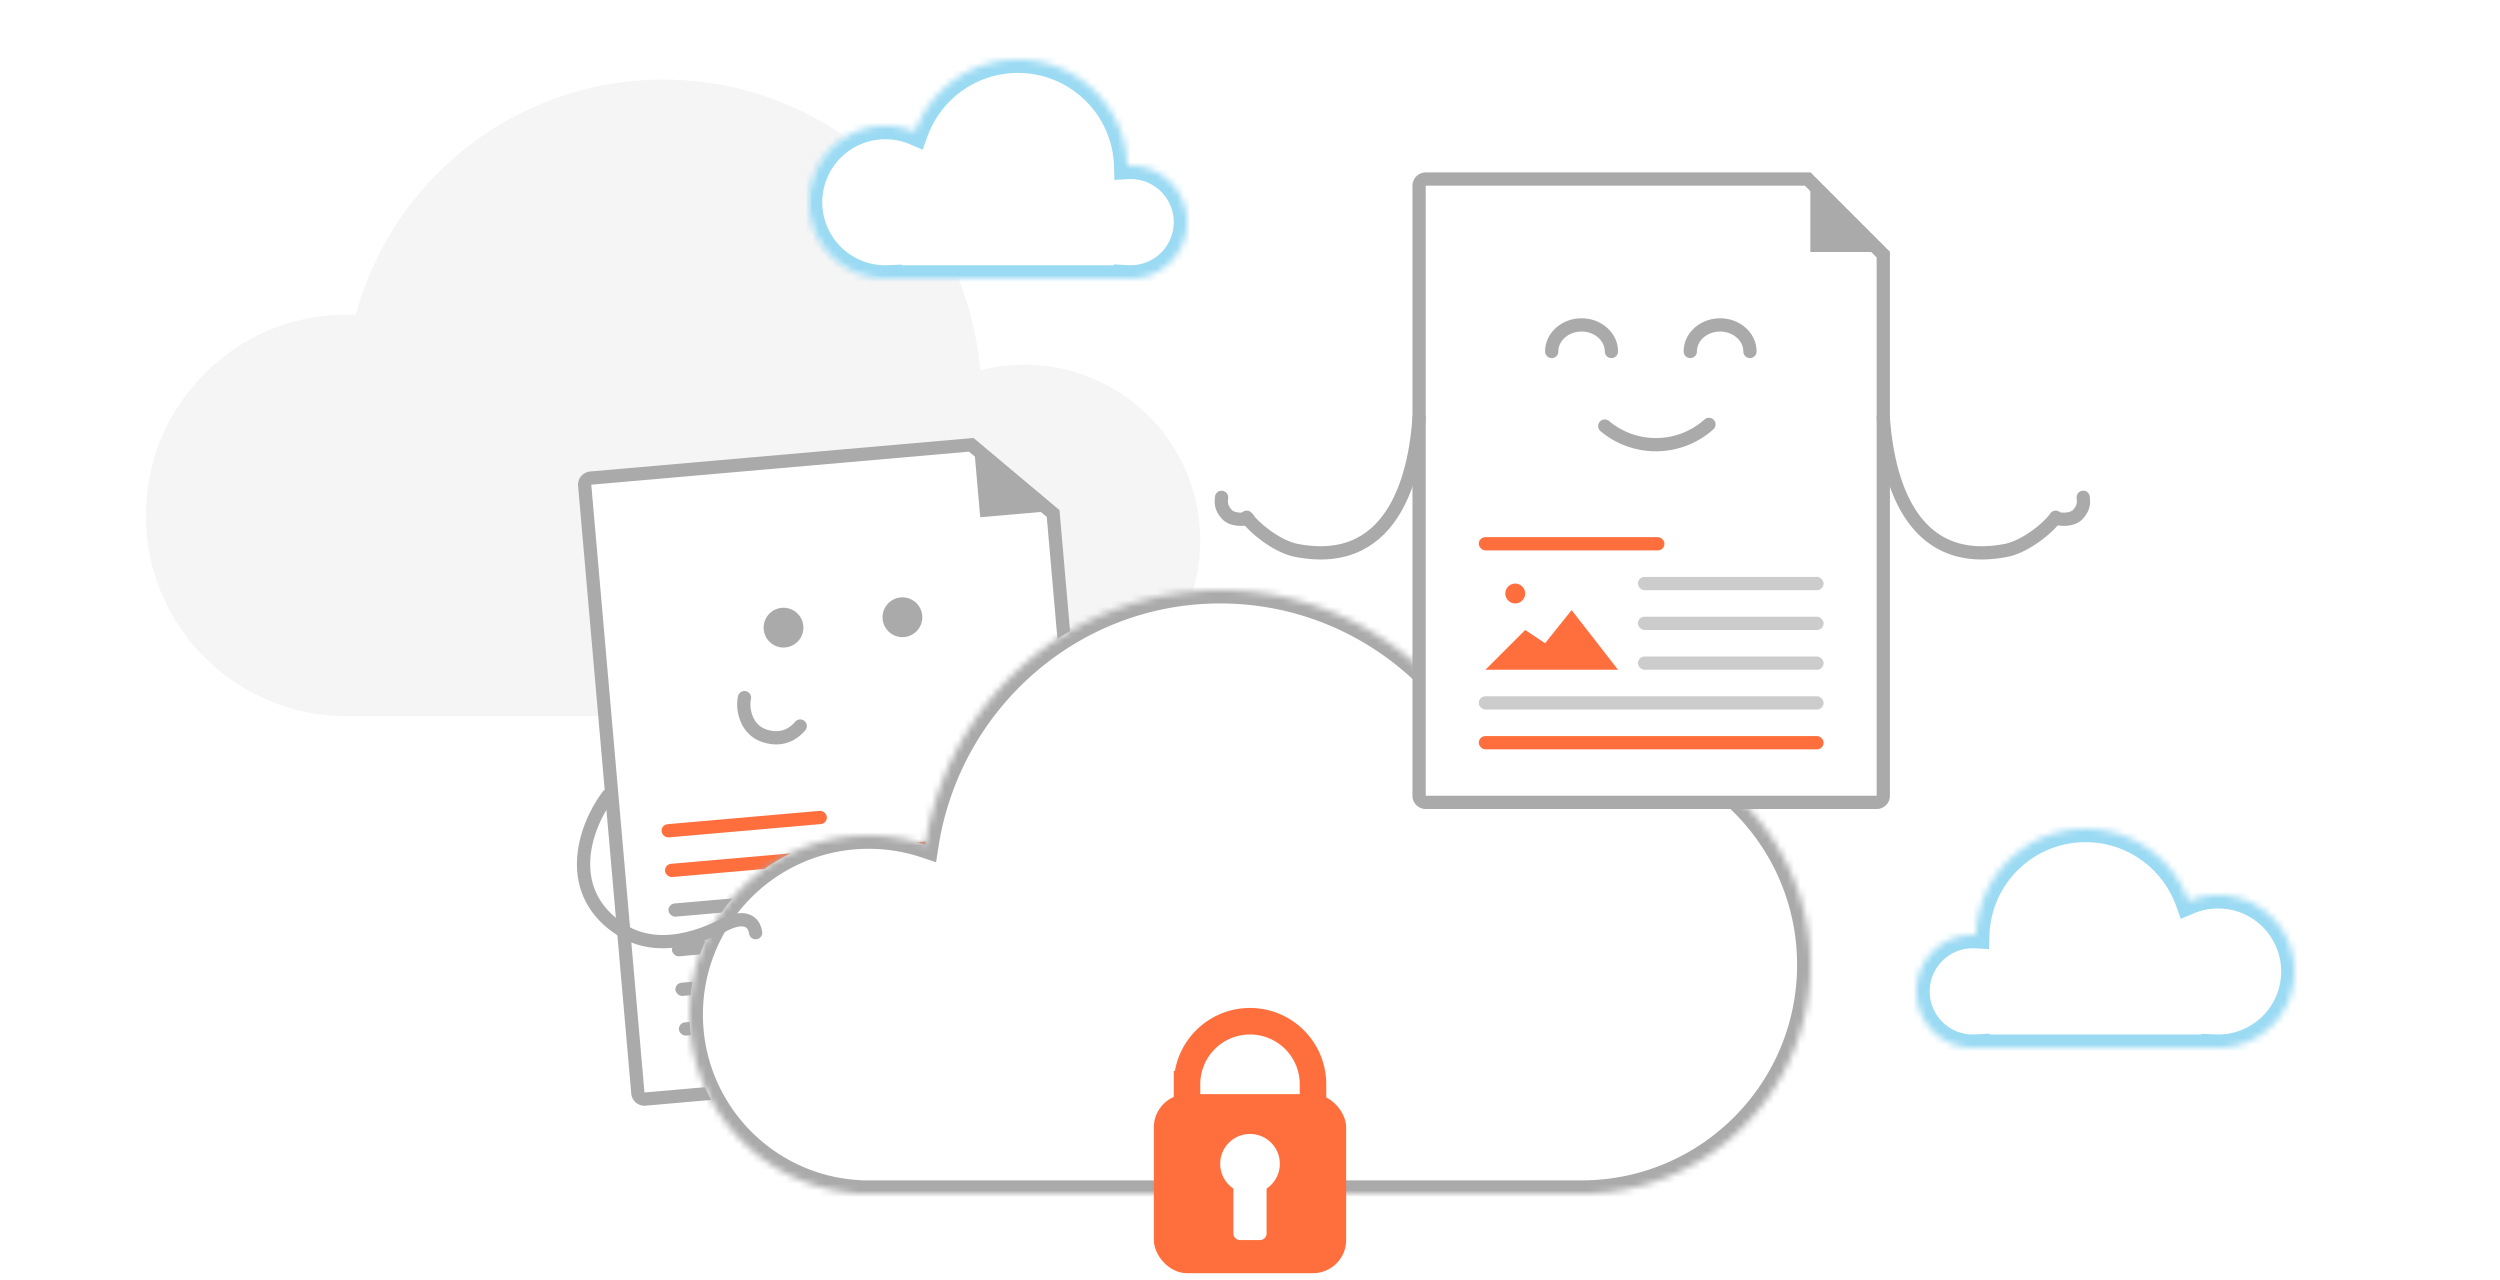 <svg width="377" height="193" viewBox="0 0 377 193" fill="none" xmlns="http://www.w3.org/2000/svg">
    <path fill-rule="evenodd" clip-rule="evenodd" d="M154.5 108H52v-.001c-16.594-.147-30-13.644-30-30.273 0-16.72 13.554-30.274 30.274-30.274.46 0 .919.01 1.374.03C59.155 27.044 77.822 12 100 12c25.111 0 45.718 19.282 47.823 43.848A26.546 26.546 0 0 1 154.5 55c14.636 0 26.5 11.865 26.5 26.5 0 14.469-11.595 26.229-26 26.495V108h-.5Z" fill="#F5F5F5"/>
    <mask id="a" fill="#fff">
        <path fill-rule="evenodd" clip-rule="evenodd" d="M334 157.989c.166.007.332.011.5.011 6.351 0 11.5-5.149 11.5-11.5s-5.149-11.5-11.5-11.5a11.45 11.45 0 0 0-4.474.903C327.734 129.545 321.648 125 314.5 125c-8.95 0-16.236 7.127-16.493 16.015a8.5 8.5 0 1 0-.007 16.971V158h36v-.011Z"/>
    </mask>
    <path fill-rule="evenodd" clip-rule="evenodd" d="M334 157.989c.166.007.332.011.5.011 6.351 0 11.5-5.149 11.5-11.5s-5.149-11.5-11.5-11.5a11.45 11.45 0 0 0-4.474.903C327.734 129.545 321.648 125 314.5 125c-8.95 0-16.236 7.127-16.493 16.015a8.5 8.5 0 1 0-.007 16.971V158h36v-.011Z" fill="#fff"/>
    <path d="M334 157.989h-2v-2.087l2.085.089-.085 1.998Zm-3.974-22.086.779 1.842-1.944.822-.716-1.986 1.881-.678Zm-32.019 5.112 1.999.058-.059 2.059-2.057-.121.117-1.996ZM298 157.986l-.116-1.997 2.116-.123v2.12h-2Zm0 .014v2h-2v-2h2Zm36 0h2v2h-2v-2Zm.085-2.009c.138.006.276.009.415.009v4c-.196 0-.391-.004-.585-.013l.17-3.996Zm.415.009a9.5 9.5 0 0 0 9.5-9.5h4c0 7.456-6.044 13.5-13.5 13.5v-4Zm9.5-9.5a9.5 9.5 0 0 0-9.5-9.5v-4c7.456 0 13.5 6.044 13.5 13.5h-4Zm-9.5-9.5a9.46 9.46 0 0 0-3.695.745l-1.557-3.685A13.47 13.47 0 0 1 334.5 133v4Zm-6.355-.419c-2.016-5.59-7.367-9.581-13.645-9.581v-4c8.017 0 14.839 5.099 17.408 12.224l-3.763 1.357ZM314.5 127c-7.865 0-14.268 6.263-14.494 14.073l-3.998-.116C296.296 130.99 304.464 123 314.5 123v4Zm-16.61 16.011a7.195 7.195 0 0 0-.39-.011v-4c.209 0 .418.006.624.018l-.234 3.993Zm-.39-.011a6.5 6.5 0 0 0-6.5 6.5h-4c0-5.799 4.701-10.5 10.5-10.5v4Zm-6.5 6.5a6.5 6.5 0 0 0 6.5 6.5v4c-5.799 0-10.5-4.701-10.5-10.5h4Zm6.5 6.5c.129 0 .257-.004.384-.011l.232 3.993c-.204.012-.41.018-.616.018v-4Zm2.5 1.986V158h-4v-.014h4ZM298 156h16.5v4H298v-4Zm16.5 0H334v4h-19.5v-4Zm17.5 2v-.011h4V158h-4Z" fill="#9ADAF3" mask="url(#a)"/>
    <mask id="b" fill="#fff">
        <path fill-rule="evenodd" clip-rule="evenodd" d="M134 41.99c-.166.006-.332.01-.5.01-6.351 0-11.5-5.149-11.5-11.5S127.149 19 133.5 19c1.587 0 3.099.321 4.474.903C140.266 13.545 146.352 9 153.5 9c8.95 0 16.236 7.127 16.493 16.015a8.5 8.5 0 1 1 .007 16.97V42h-36v-.01Z"/>
    </mask>
    <path fill-rule="evenodd" clip-rule="evenodd" d="M134 41.99c-.166.006-.332.01-.5.01-6.351 0-11.5-5.149-11.5-11.5S127.149 19 133.5 19c1.587 0 3.099.321 4.474.903C140.266 13.545 146.352 9 153.5 9c8.95 0 16.236 7.127 16.493 16.015a8.5 8.5 0 1 1 .007 16.97V42h-36v-.01Z" fill="#fff"/>
    <path d="M134 41.99h2v-2.088l-2.085.09.085 1.997Zm3.974-22.087-.779 1.842 1.944.822.716-1.986-1.881-.678Zm32.019 5.112-1.999.058.059 2.06 2.057-.122-.117-1.996Zm.007 16.97.116-1.996-2.116-.123v2.12h2Zm0 .015v2h2v-2h-2Zm-36 0h-2v2h2v-2Zm-.085-2.009a9.87 9.87 0 0 1-.415.009v4c.196 0 .391-.004.585-.013l-.17-3.996ZM133.5 40a9.5 9.5 0 0 1-9.5-9.5h-4c0 7.456 6.044 13.5 13.5 13.5v-4Zm-9.5-9.5a9.5 9.5 0 0 1 9.5-9.5v-4c-7.456 0-13.5 6.044-13.5 13.5h4Zm9.5-9.5a9.46 9.46 0 0 1 3.695.745l1.557-3.685A13.462 13.462 0 0 0 133.5 17v4Zm6.355-.419C141.871 14.991 147.222 11 153.5 11V7c-8.017 0-14.839 5.099-17.408 12.224l3.763 1.357ZM153.5 11c7.865 0 14.268 6.263 14.494 14.073l3.998-.116C171.704 14.99 163.536 7 153.5 7v4Zm16.61 16.011c.129-.007.259-.011.39-.011v-4c-.209 0-.418.006-.624.018l.234 3.993Zm.39-.011a6.5 6.5 0 0 1 6.5 6.5h4c0-5.799-4.701-10.5-10.5-10.5v4Zm6.5 6.5a6.5 6.5 0 0 1-6.5 6.5v4c5.799 0 10.5-4.701 10.5-10.5h-4Zm-6.5 6.5a6.6 6.6 0 0 1-.384-.011l-.232 3.993c.204.012.41.018.616.018v-4Zm-2.5 1.986V42h4v-.014h-4ZM170 40h-16.5v4H170v-4Zm-16.5 0H134v4h19.5v-4ZM136 42v-.01h-4V42h4Z" fill="#9ADAF3" mask="url(#b)"/>
    <path d="M88.17 73.18a1 1 0 0 1 .91-1.083l57.366-5.019 12.366 10.376 7.11 81.275a.999.999 0 0 1-.909 1.084l-67.74 5.926a.999.999 0 0 1-1.084-.909L88.17 73.18Z" fill="#fff" stroke="#AAA" stroke-width="2"/>
    <rect x="102.29" y="154.258" width="52" height="2" rx="1" transform="rotate(-5 102.29 154.258)" fill="#AAA"/>
    <rect x="101.768" y="148.281" width="52" height="2" rx="1" transform="rotate(-5 101.768 148.281)" fill="#AAA"/>
    <rect x="101.244" y="142.304" width="52" height="2" rx="1" transform="rotate(-5 101.244 142.304)" fill="#AAA"/>
    <rect x="100.722" y="136.327" width="52" height="2" rx="1" transform="rotate(-5 100.722 136.327)" fill="#AAA"/>
    <rect x="100.198" y="130.35" width="52" height="2" rx="1" transform="rotate(-5 100.198 130.35)" fill="#FF6F3D"/>
    <rect x="99.676" y="124.372" width="25.022" height="2" rx="1" transform="rotate(-5 99.676 124.372)" fill="#FF6F3D"/>
    <path d="m146.771 66.046 13.001 10.908L147.817 78l-1.046-11.954Z" fill="#AAA"/>
    <circle cx="118.155" cy="94.649" r="3" transform="rotate(-5 118.155 94.649)" fill="#AAA"/>
    <circle cx="136.087" cy="93.08" r="3" transform="rotate(-5 136.087 93.08)" fill="#AAA"/>
    <path d="M112.268 105.202c-.368 1.538.119 4.808 3.013 5.759 2.894.952 4.634-.572 5.392-1.475" stroke="#AAA" stroke-width="2" stroke-linecap="round"/>
    <mask id="c" fill="#fff">
        <path fill-rule="evenodd" clip-rule="evenodd" d="M131 180h108v-.004c18.823-.267 34-15.609 34-34.496 0-19.054-15.446-34.5-34.5-34.5a34.381 34.381 0 0 0-14.274 3.082C216.826 99.206 201.592 89 184 89c-22.458 0-41.073 16.634-44.452 38.381A26.975 26.975 0 0 0 131 126c-14.912 0-27 12.088-27 27 0 14.239 11.022 25.904 25 26.927V180h2Z"/>
    </mask>
    <path fill-rule="evenodd" clip-rule="evenodd" d="M131 180h108v-.004c18.823-.267 34-15.609 34-34.496 0-19.054-15.446-34.5-34.5-34.5a34.381 34.381 0 0 0-14.274 3.082C216.826 99.206 201.592 89 184 89c-22.458 0-41.073 16.634-44.452 38.381A26.975 26.975 0 0 0 131 126c-14.912 0-27 12.088-27 27 0 14.239 11.022 25.904 25 26.927V180h2Z" fill="#fff"/>
    <path d="M239 180h2v2h-2v-2Zm0-.004h-2v-1.971l1.972-.028.028 1.999Zm-14.774-65.914.828 1.821-1.758.8-.861-1.73 1.791-.891Zm-84.678 13.299 1.976.307-.364 2.339-2.245-.749.633-1.897ZM129 179.927l.146-1.995 1.854.136v1.859h-2Zm0 .073v2h-2v-2h2Zm2-2h53v4h-53v-4Zm53 0h54.5v4H184v-4Zm54.5 0h.5v4h-.5v-4Zm-1.5 2v-.004h4V180h-4Zm1.972-2.003C256.703 177.745 271 163.292 271 145.5h4c0 19.982-16.056 36.213-35.972 36.496l-.056-3.999ZM271 145.5c0-17.949-14.551-32.5-32.5-32.5v-4c20.158 0 36.5 16.342 36.5 36.5h-4ZM238.5 113a32.37 32.37 0 0 0-13.446 2.903l-1.657-3.641A36.37 36.37 0 0 1 238.5 109v4Zm-16.065 1.973C215.356 100.743 200.795 91 184 91v-4c18.388 0 34.295 10.67 42.016 26.191l-3.581 1.782ZM184 91c-21.44 0-39.243 15.884-42.476 36.688l-3.953-.614C141.097 104.384 160.525 87 184 87v4Zm-45.085 38.278A24.99 24.99 0 0 0 131 128v-4c3.205 0 6.293.521 9.18 1.484l-1.265 3.794ZM131 128c-13.807 0-25 11.193-25 25h-4c0-16.016 12.984-29 29-29v4Zm-25 25c0 13.183 10.206 23.985 23.146 24.932l-.292 3.99C113.839 180.822 102 168.295 102 153h4Zm25 26.927V180h-4v-.073h4ZM129 178h2v4h-2v-4Z" fill="#AAA" mask="url(#c)"/>
    <path d="M91.668 120c-3.771 5.061-6.682 14.689 2.06 20.256 6.648 4.234 14.74-.507 15.94-1.013m0 .018c1.259-.644 3.879-1.267 4.281 1.386" stroke="#AAA" stroke-width="2" stroke-linecap="round"/>
    <g filter="url(#f)">
        <path d="M214 28a1 1 0 0 1 1-1h57.586L284 38.414V120a1 1 0 0 1-1 1h-68a1 1 0 0 1-1-1V28Z" fill="#fff" stroke="#AAA" stroke-width="2"/>
        <path d="m273 26 12 12h-12V26Z" fill="#AAA"/>
        <path d="M214 63c-.5 7-3 23-18.5 20-2.979-.577-6.5-3.5-7.5-5" stroke="#AAA" stroke-width="2" stroke-linecap="round"/>
        <path d="M184.214 75c-.045.665-.217 1.431.804 2.57.649.724 2.056.867 3.147.623M284 63c.5 7 3 23 18.5 20 2.979-.577 6.5-3.5 7.5-5m4.149-3c.045.665.216 1.431-.805 2.57-.649.724-2.056.867-3.147.623M243 53c0-2.21-2.015-4-4.5-4s-4.5 1.79-4.5 4m29.893 0c0-2.21-2.015-4-4.5-4-2.486 0-4.5 1.79-4.5 4M242 64.252a11.951 11.951 0 0 0 7.709 2.804c3.073 0 5.877-1.156 8-3.056" stroke="#AAA" stroke-width="2" stroke-linecap="round"/>
        <rect x="247" y="87" width="28" height="2" rx="1" fill="#CCC"/>
        <rect x="223" y="81" width="28" height="2" rx="1" fill="#FF6F3D"/>
        <rect x="247" y="93" width="28" height="2" rx="1" fill="#CCC"/>
        <rect x="247" y="99" width="28" height="2" rx="1" fill="#CCC"/>
        <rect x="223" y="105" width="52" height="2" rx="1" fill="#CCC"/>
        <rect x="223" y="111" width="52" height="2" rx="1" fill="#FF6F3D"/>
        <path d="m230 95-6 6h20l-7-9-4 5-3-2Z" fill="#FF6F3D"/>
        <circle cx="228.5" cy="89.5" r="1.5" fill="#FF6F3D"/>
    </g>
    <path d="M179 163.5a9.5 9.5 0 0 1 9.5-9.5 9.5 9.5 0 0 1 9.5 9.5v4.5h-19v-4.5Z" stroke="#FF6F3D" stroke-width="4"/>
    <rect x="174" y="165" width="29" height="27" rx="5" fill="#FF6F3D"/>
    <circle cx="188.5" cy="175.5" r="4.5" fill="#fff"/>
    <path d="M186 178h5v8a1 1 0 0 1-1 1h-3a1 1 0 0 1-1-1v-8Z" fill="#fff"/>
</svg>
